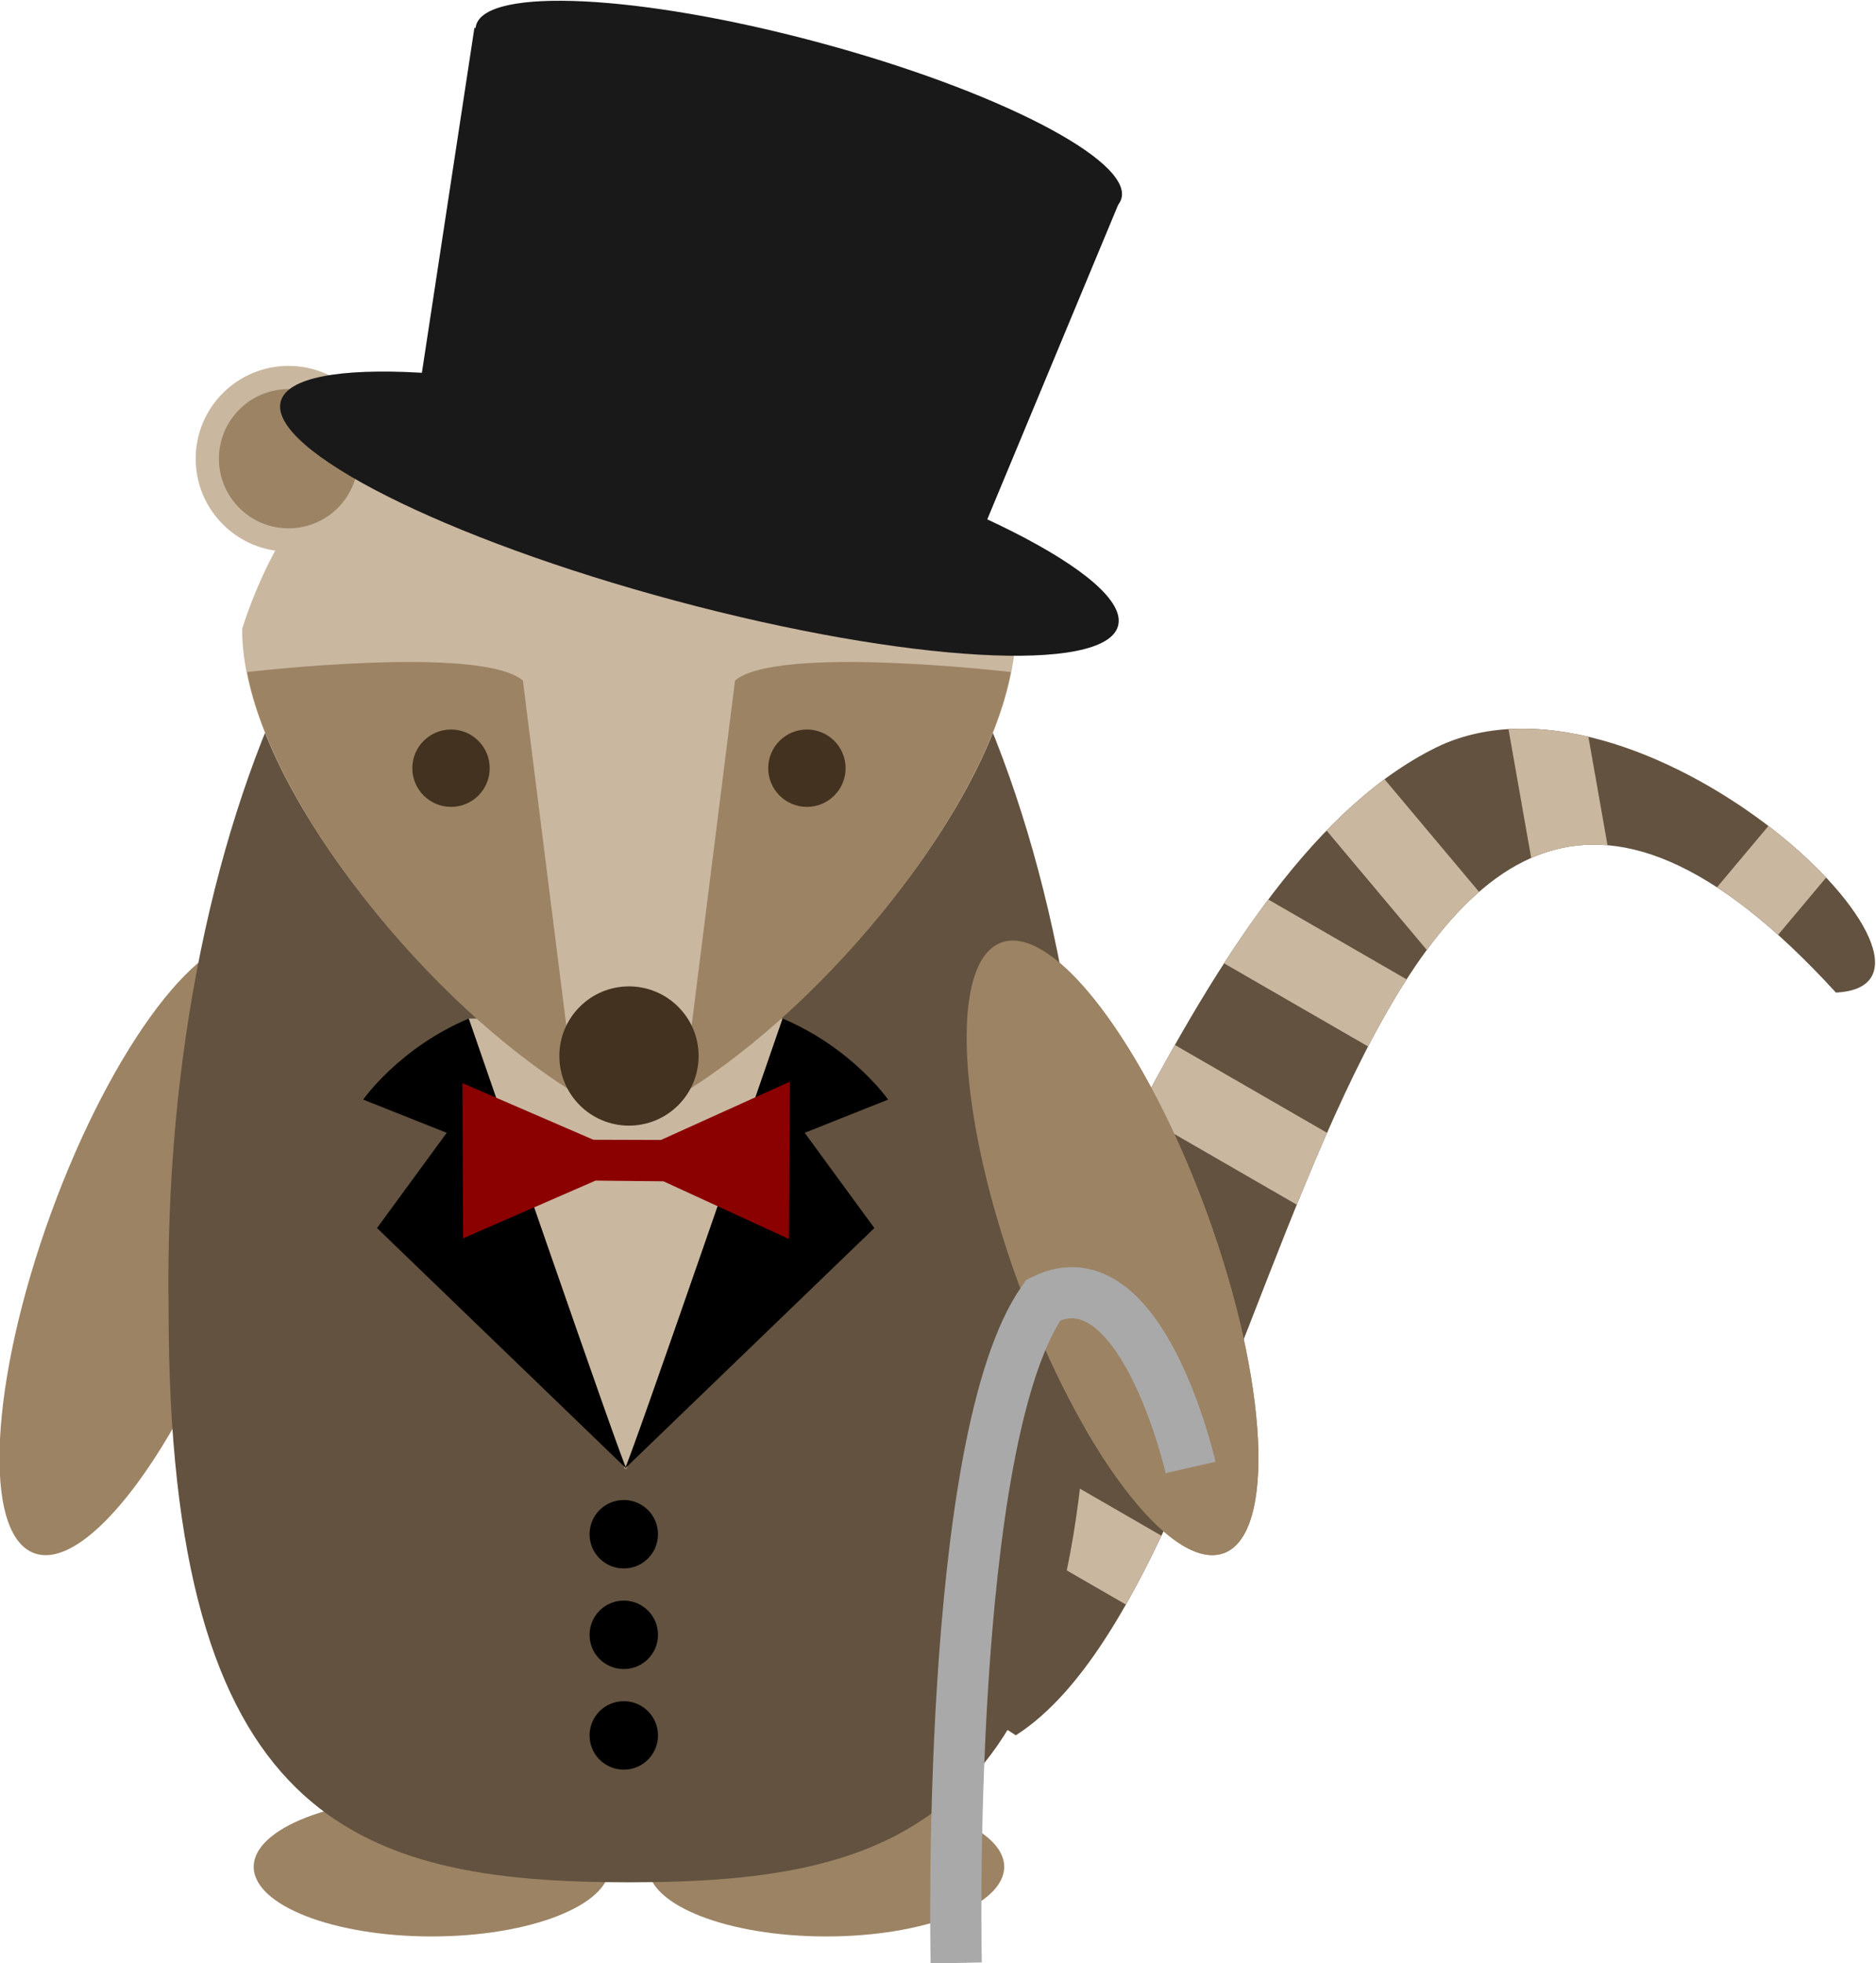 <?xml version="1.0" encoding="UTF-8" standalone="no"?>
<!-- Created with Inkscape (http://www.inkscape.org/) -->

<svg
   xmlns:dc="http://purl.org/dc/elements/1.1/"
   xmlns:cc="http://creativecommons.org/ns#"
   xmlns:rdf="http://www.w3.org/1999/02/22-rdf-syntax-ns#"
   xmlns:svg="http://www.w3.org/2000/svg"
   xmlns="http://www.w3.org/2000/svg"
   xmlns:sodipodi="http://sodipodi.sourceforge.net/DTD/sodipodi-0.dtd"
   xmlns:inkscape="http://www.inkscape.org/namespaces/inkscape"
   version="1.1"
   id="svg2"
   xml:space="preserve"
   width="109.945"
   height="115.064"
   viewBox="0 0 109.945 115.064"
   sodipodi:docname="phil.svg"
   inkscape:version="0.92.2 5c3e80d, 2017-08-06"><defs
     id="defs6"><clipPath
       clipPathUnits="userSpaceOnUse"
       id="clipPath76"><path
         d="m 95.245,-96.379 c 8.504,12.586 14.627,34.016 25.512,39.118 9.184,4.082 24.151,-10.545 17.348,-10.885 -21.77,23.811 -23.811,-24.832 -36.057,-32.656 z"
         id="path74"
         inkscape:connector-curvature="0" /></clipPath></defs><sodipodi:namedview
     pagecolor="#ffffff"
     bordercolor="#666666"
     borderopacity="1"
     objecttolerance="10"
     gridtolerance="10"
     guidetolerance="10"
     inkscape:pageopacity="0"
     inkscape:pageshadow="2"
     inkscape:window-width="640"
     inkscape:window-height="480"
     id="namedview4"
     showgrid="false"
     inkscape:zoom="5.2898157"
     inkscape:cx="67.632378"
     inkscape:cy="35.273461"
     inkscape:current-layer="g10"
     inkscape:snap-global="false"
     fit-margin-top="0"
     fit-margin-left="0"
     fit-margin-right="0"
     fit-margin-bottom="0" /><g
     id="g10"
     inkscape:groupmode="layer"
     inkscape:label="80days"
     transform="matrix(1.333,0,0,-1.333,-114.283,176.268)"><g
       transform="translate(28.346,156.74)"
       id="g34" /><g
       transform="translate(28.346,156.74)"
       id="g54" /><path
       inkscape:connector-curvature="0"
       id="path60"
       style="fill:#9c8364;fill-opacity:1;fill-rule:nonzero;stroke:none"
       d="m 129.884,50.156 c 0,1.691 -3.503,3.061 -7.824,3.061 -4.321,0 -7.824,-1.371 -7.824,-3.061 0,-1.691 3.503,-3.061 7.824,-3.061 4.321,0 7.824,1.371 7.824,3.061 z" /><path
       inkscape:connector-curvature="0"
       id="path64"
       style="fill:#9c8364;fill-opacity:1;fill-rule:nonzero;stroke:none"
       d="m 112.536,50.156 c 0,1.691 -3.503,3.061 -7.824,3.061 -4.321,0 -7.824,-1.371 -7.824,-3.061 0,-1.691 3.503,-3.061 7.824,-3.061 4.321,0 7.824,1.371 7.824,3.061 z" /><path
       inkscape:connector-curvature="0"
       id="path68"
       style="fill:#62523f;fill-opacity:1;fill-rule:nonzero;stroke:none"
       d="m 123.591,60.361 c 8.504,12.586 14.627,34.016 25.512,39.118 9.184,4.082 24.151,-10.545 17.348,-10.885 C 144.681,112.405 142.64,63.763 130.394,55.938 Z" /><g
       clip-path="url(#clipPath76)"
       id="g72"
       transform="translate(28.346,156.74)"><g
         id="g78"><path
           inkscape:connector-curvature="0"
           id="path80"
           style="fill:#cab7a0;fill-opacity:1;fill-rule:nonzero;stroke:none"
           d="m 105.512,-72.34 1.701,2.946 11.783,-6.803 -1.701,-2.946 z" /></g><g
         id="g82"><path
           inkscape:connector-curvature="0"
           id="path84"
           style="fill:#cab7a0;fill-opacity:1;fill-rule:nonzero;stroke:none"
           d="m 108.913,-65.537 1.701,2.946 11.783,-6.803 -1.701,-2.946 z" /></g><g
         id="g86"><path
           inkscape:connector-curvature="0"
           id="path88"
           style="fill:#cab7a0;fill-opacity:1;fill-rule:nonzero;stroke:none"
           d="m 113.381,-58.245 2.606,2.187 8.746,-10.423 -2.606,-2.187 z" /></g><g
         id="g90"><path
           inkscape:connector-curvature="0"
           id="path92"
           style="fill:#cab7a0;fill-opacity:1;fill-rule:nonzero;stroke:none"
           d="m 123.003,-52.557 3.35,0.591 2.362,-13.4 -3.35,-0.591 z" /></g><g
         id="g94"><path
           inkscape:connector-curvature="0"
           id="path96"
           style="fill:#cab7a0;fill-opacity:1;fill-rule:nonzero;stroke:none"
           d="m 139.135,-56.058 2.606,-2.187 -8.746,-10.423 -2.606,2.187 z" /></g><g
         id="g98"><path
           inkscape:connector-curvature="0"
           id="path100"
           style="fill:#cab7a0;fill-opacity:1;fill-rule:nonzero;stroke:none"
           d="m 97.008,-89.348 1.701,2.946 11.783,-6.803 -1.701,-2.946 z" /></g></g><path
       inkscape:connector-curvature="0"
       id="path104"
       style="fill:#9c8364;fill-opacity:1;fill-rule:nonzero;stroke:none"
       d="M 97.013,90.794 C 94.718,91.629 90.669,86.296 87.971,78.881 85.272,71.467 84.945,64.779 87.24,63.944 c 2.295,-0.835 6.343,4.498 9.042,11.913 2.699,7.415 3.026,14.102 0.731,14.937 z" /><path
       inkscape:connector-curvature="0"
       id="path108"
       style="fill:#9c8364;fill-opacity:1;fill-rule:nonzero;stroke:none"
       d="m 139.533,63.944 c 2.295,0.835 1.968,7.523 -0.731,14.938 -2.699,7.415 -6.747,12.748 -9.042,11.913 -2.295,-0.835 -1.968,-7.523 0.731,-14.937 2.699,-7.415 6.747,-12.748 9.042,-11.913 z" /><path
       inkscape:connector-curvature="0"
       id="path112"
       style="fill:#62523f;fill-opacity:1;fill-rule:nonzero;stroke:none"
       d="m 133.626,74.647 c 0,-22.451 -8.164,-25.172 -20.24,-25.172 -12.076,0 -20.24,2.721 -20.24,25.172 -0.34,22.451 8.844,40.479 20.24,40.479 11.396,0 20.58,-18.028 20.24,-40.479 z" /><path
       d="m 130.394,104.582 c 0,-7.484 -10.205,-18.709 -17.008,-21.77 -6.803,3.061 -17.008,14.287 -17.008,21.77 5.443,17.008 28.573,17.008 34.016,0 z"
       style="fill:#cab7a0;fill-opacity:1;fill-rule:nonzero;stroke:none"
       id="path118"
       inkscape:connector-curvature="0" /><path
       inkscape:connector-curvature="0"
       id="path98"
       style="fill:#cab7a0;fill-opacity:1;fill-rule:evenodd;stroke:none;stroke-width:1"
       d="m 113.202,67.657 -6.861,19.793 h 13.803 l -6.865,-19.793" /><path
       inkscape:connector-curvature="0"
       id="path100-2"
       style="fill:#000000;fill-opacity:1;fill-rule:nonzero;stroke:none;stroke-width:1"
       d="m 120.144,87.45 c 3.05,-1.286 4.635,-3.561 4.635,-3.561 l -3.667,-1.461 3.063,-4.187 -10.974,-10.583 c 0.101,-0.046 6.942,19.793 6.942,19.793 z" /><path
       inkscape:connector-curvature="0"
       id="path102"
       style="fill:#000000;fill-opacity:1;fill-rule:nonzero;stroke:none;stroke-width:1"
       d="m 106.341,87.45 c -3.055,-1.286 -4.639,-3.561 -4.639,-3.561 l 3.672,-1.461 -3.064,-4.187 10.97,-10.583 c -0.097,-0.046 -6.939,19.793 -6.939,19.793 z" /><path
       inkscape:connector-curvature="0"
       id="path104-4"
       style="fill:#8b0000;fill-opacity:1;fill-rule:evenodd;stroke:none;stroke-width:1"
       d="m 106.065,84.612 0.027,-6.823 5.824,2.538 2.99,-0.032 5.515,-2.535 0.041,6.916 -5.667,-2.562 -2.976,0.009 z" /><path
       inkscape:connector-curvature="0"
       id="path132"
       style="fill:#000000;fill-opacity:1;fill-rule:nonzero;stroke:none;stroke-width:1"
       d="m 114.662,64.778 c 0,-0.83 -0.672,-1.503 -1.501,-1.503 -0.835,0 -1.507,0.672 -1.507,1.503 0,0.834 0.672,1.506 1.507,1.506 0.829,0 1.501,-0.672 1.501,-1.506 z" /><path
       inkscape:connector-curvature="0"
       id="path134-2"
       style="fill:#000000;fill-opacity:1;fill-rule:nonzero;stroke:none;stroke-width:1"
       d="m 114.662,60.355 c 0,-0.83 -0.672,-1.503 -1.501,-1.503 -0.835,0 -1.507,0.672 -1.507,1.503 0,0.834 0.672,1.506 1.507,1.506 0.829,0 1.501,-0.672 1.501,-1.506 z" /><path
       inkscape:connector-curvature="0"
       id="path136"
       style="fill:#000000;fill-opacity:1;fill-rule:nonzero;stroke:none;stroke-width:1"
       d="m 114.662,55.932 c 0,-0.83 -0.672,-1.503 -1.501,-1.503 -0.835,0 -1.507,0.672 -1.507,1.503 0,0.834 0.672,1.506 1.507,1.506 0.829,0 1.501,-0.672 1.501,-1.506 z" /><g
       id="g120"
       transform="translate(28.346,156.74)"><path
         inkscape:connector-curvature="0"
         id="path122"
         style="fill:#9c8364;fill-opacity:1;fill-rule:nonzero;stroke:none"
         d="m 68.254,-54.053 c 0,0 10.266,1.208 12.123,-0.374 2.282,-18.141 2.282,-18.141 2.282,-18.141 -6.429,3.976 -13.266,12.467 -14.406,18.515 z" /></g><g
       id="g124"
       transform="translate(28.346,156.74)"><path
         inkscape:connector-curvature="0"
         id="path126"
         style="fill:#9c8364;fill-opacity:1;fill-rule:nonzero;stroke:none"
         d="m 101.827,-54.053 c 0,0 -10.266,1.208 -12.123,-0.374 -2.282,-18.141 -2.282,-18.141 -2.282,-18.141 6.429,3.976 13.266,12.467 14.406,18.515 z" /></g><g
       id="g128"
       transform="translate(28.346,156.74)"><path
         inkscape:connector-curvature="0"
         id="path130"
         style="fill:#42321f;fill-opacity:1;fill-rule:nonzero;stroke:none"
         d="m 88.102,-70.935 c 0,1.691 -1.371,3.061 -3.061,3.061 -1.691,0 -3.061,-1.371 -3.061,-3.061 0,-1.691 1.371,-3.061 3.061,-3.061 1.691,0 3.061,1.371 3.061,3.061 z" /></g><g
       id="g132"
       transform="translate(28.346,156.74)"><path
         inkscape:connector-curvature="0"
         id="path134"
         style="fill:#42321f;fill-opacity:1;fill-rule:nonzero;stroke:none"
         d="m 94.565,-58.281 c 0,0.939 -0.761,1.701 -1.701,1.701 -0.939,0 -1.701,-0.762 -1.701,-1.701 0,-0.939 0.761,-1.701 1.701,-1.701 0.939,0 1.701,0.761 1.701,1.701 z" /></g><g
       id="g136"
       transform="translate(28.346,156.74)"><path
         inkscape:connector-curvature="0"
         id="path138"
         style="fill:#42321f;fill-opacity:1;fill-rule:nonzero;stroke:none"
         d="m 78.918,-58.281 c 0,0.939 -0.762,1.701 -1.701,1.701 -0.939,0 -1.701,-0.762 -1.701,-1.701 0,-0.939 0.762,-1.701 1.701,-1.701 0.939,0 1.701,0.761 1.701,1.701 z" /></g><g
       id="g148"
       transform="translate(28.346,156.74)"><path
         inkscape:connector-curvature="0"
         id="path150"
         style="fill:#cab7a0;fill-opacity:1;fill-rule:nonzero;stroke:none"
         d="m 74.155,-44.675 c 0,2.254 -1.827,4.082 -4.082,4.082 -2.254,0 -4.082,-1.827 -4.082,-4.082 0,-2.254 1.827,-4.082 4.082,-4.082 2.254,0 4.082,1.827 4.082,4.082 z" /></g><g
       id="g152"
       transform="translate(28.346,156.74)"><path
         inkscape:connector-curvature="0"
         id="path154"
         style="fill:#9c8364;fill-opacity:1;fill-rule:nonzero;stroke:none"
         d="m 73.135,-44.675 c 0,1.691 -1.371,3.061 -3.061,3.061 -1.691,0 -3.061,-1.371 -3.061,-3.061 0,-1.691 1.371,-3.061 3.061,-3.061 1.691,0 3.061,1.371 3.061,3.061 z" /></g><path
       inkscape:connector-curvature="0"
       id="path160"
       style="fill:#191919;fill-opacity:1;fill-rule:nonzero;stroke:none;stroke-width:1"
       d="m 134.89,104.718 c 0.567,2.118 -7.213,6.043 -17.379,8.767 -10.166,2.724 -18.866,3.215 -19.434,1.097 -0.567,-2.118 7.213,-6.043 17.379,-8.767 10.166,-2.724 18.866,-3.215 19.434,-1.097 z" /><path
       inkscape:connector-curvature="0"
       id="path164"
       style="fill:#191919;fill-opacity:1;fill-rule:nonzero;stroke:none;stroke-width:1"
       d="m 103.886,113.242 24.159,-6.473 6.924,16.64 -28.377,7.603 z" /><path
       inkscape:connector-curvature="0"
       id="path168"
       style="fill:#191919;fill-opacity:1;fill-rule:nonzero;stroke:none;stroke-width:1"
       d="m 135.039,123.514 c 0.454,1.694 -5.53,4.77 -13.366,6.869 -7.836,2.1 -14.556,2.428 -15.01,0.734 -0.454,-1.694 5.53,-4.77 13.366,-6.869 7.836,-2.1 14.556,-2.428 15.01,-0.734 z" /><path
       d="m 139.533,63.944 c 2.295,0.835 1.968,7.523 -0.731,14.938 -2.699,7.415 -6.747,12.748 -9.042,11.913 -2.295,-0.835 -1.968,-7.523 0.731,-14.937 2.699,-7.415 6.747,-12.748 9.042,-11.913 z"
       style="fill:#9c8364;fill-opacity:1;fill-rule:nonzero;stroke:none"
       id="path119"
       inkscape:connector-curvature="0" /><path
       style="fill:none;fill-rule:evenodd;stroke:#a9a9a9;stroke-width:2.25;stroke-linecap:butt;stroke-linejoin:miter;stroke-opacity:1"
       d="m 127.774,45.928 c 0,0 -0.512,22.981 3.827,29.147 4.318,2.17 6.477,-7.36 6.477,-7.36"
       id="path121"
       inkscape:connector-curvature="0"
       sodipodi:nodetypes="ccc" /></g></svg>